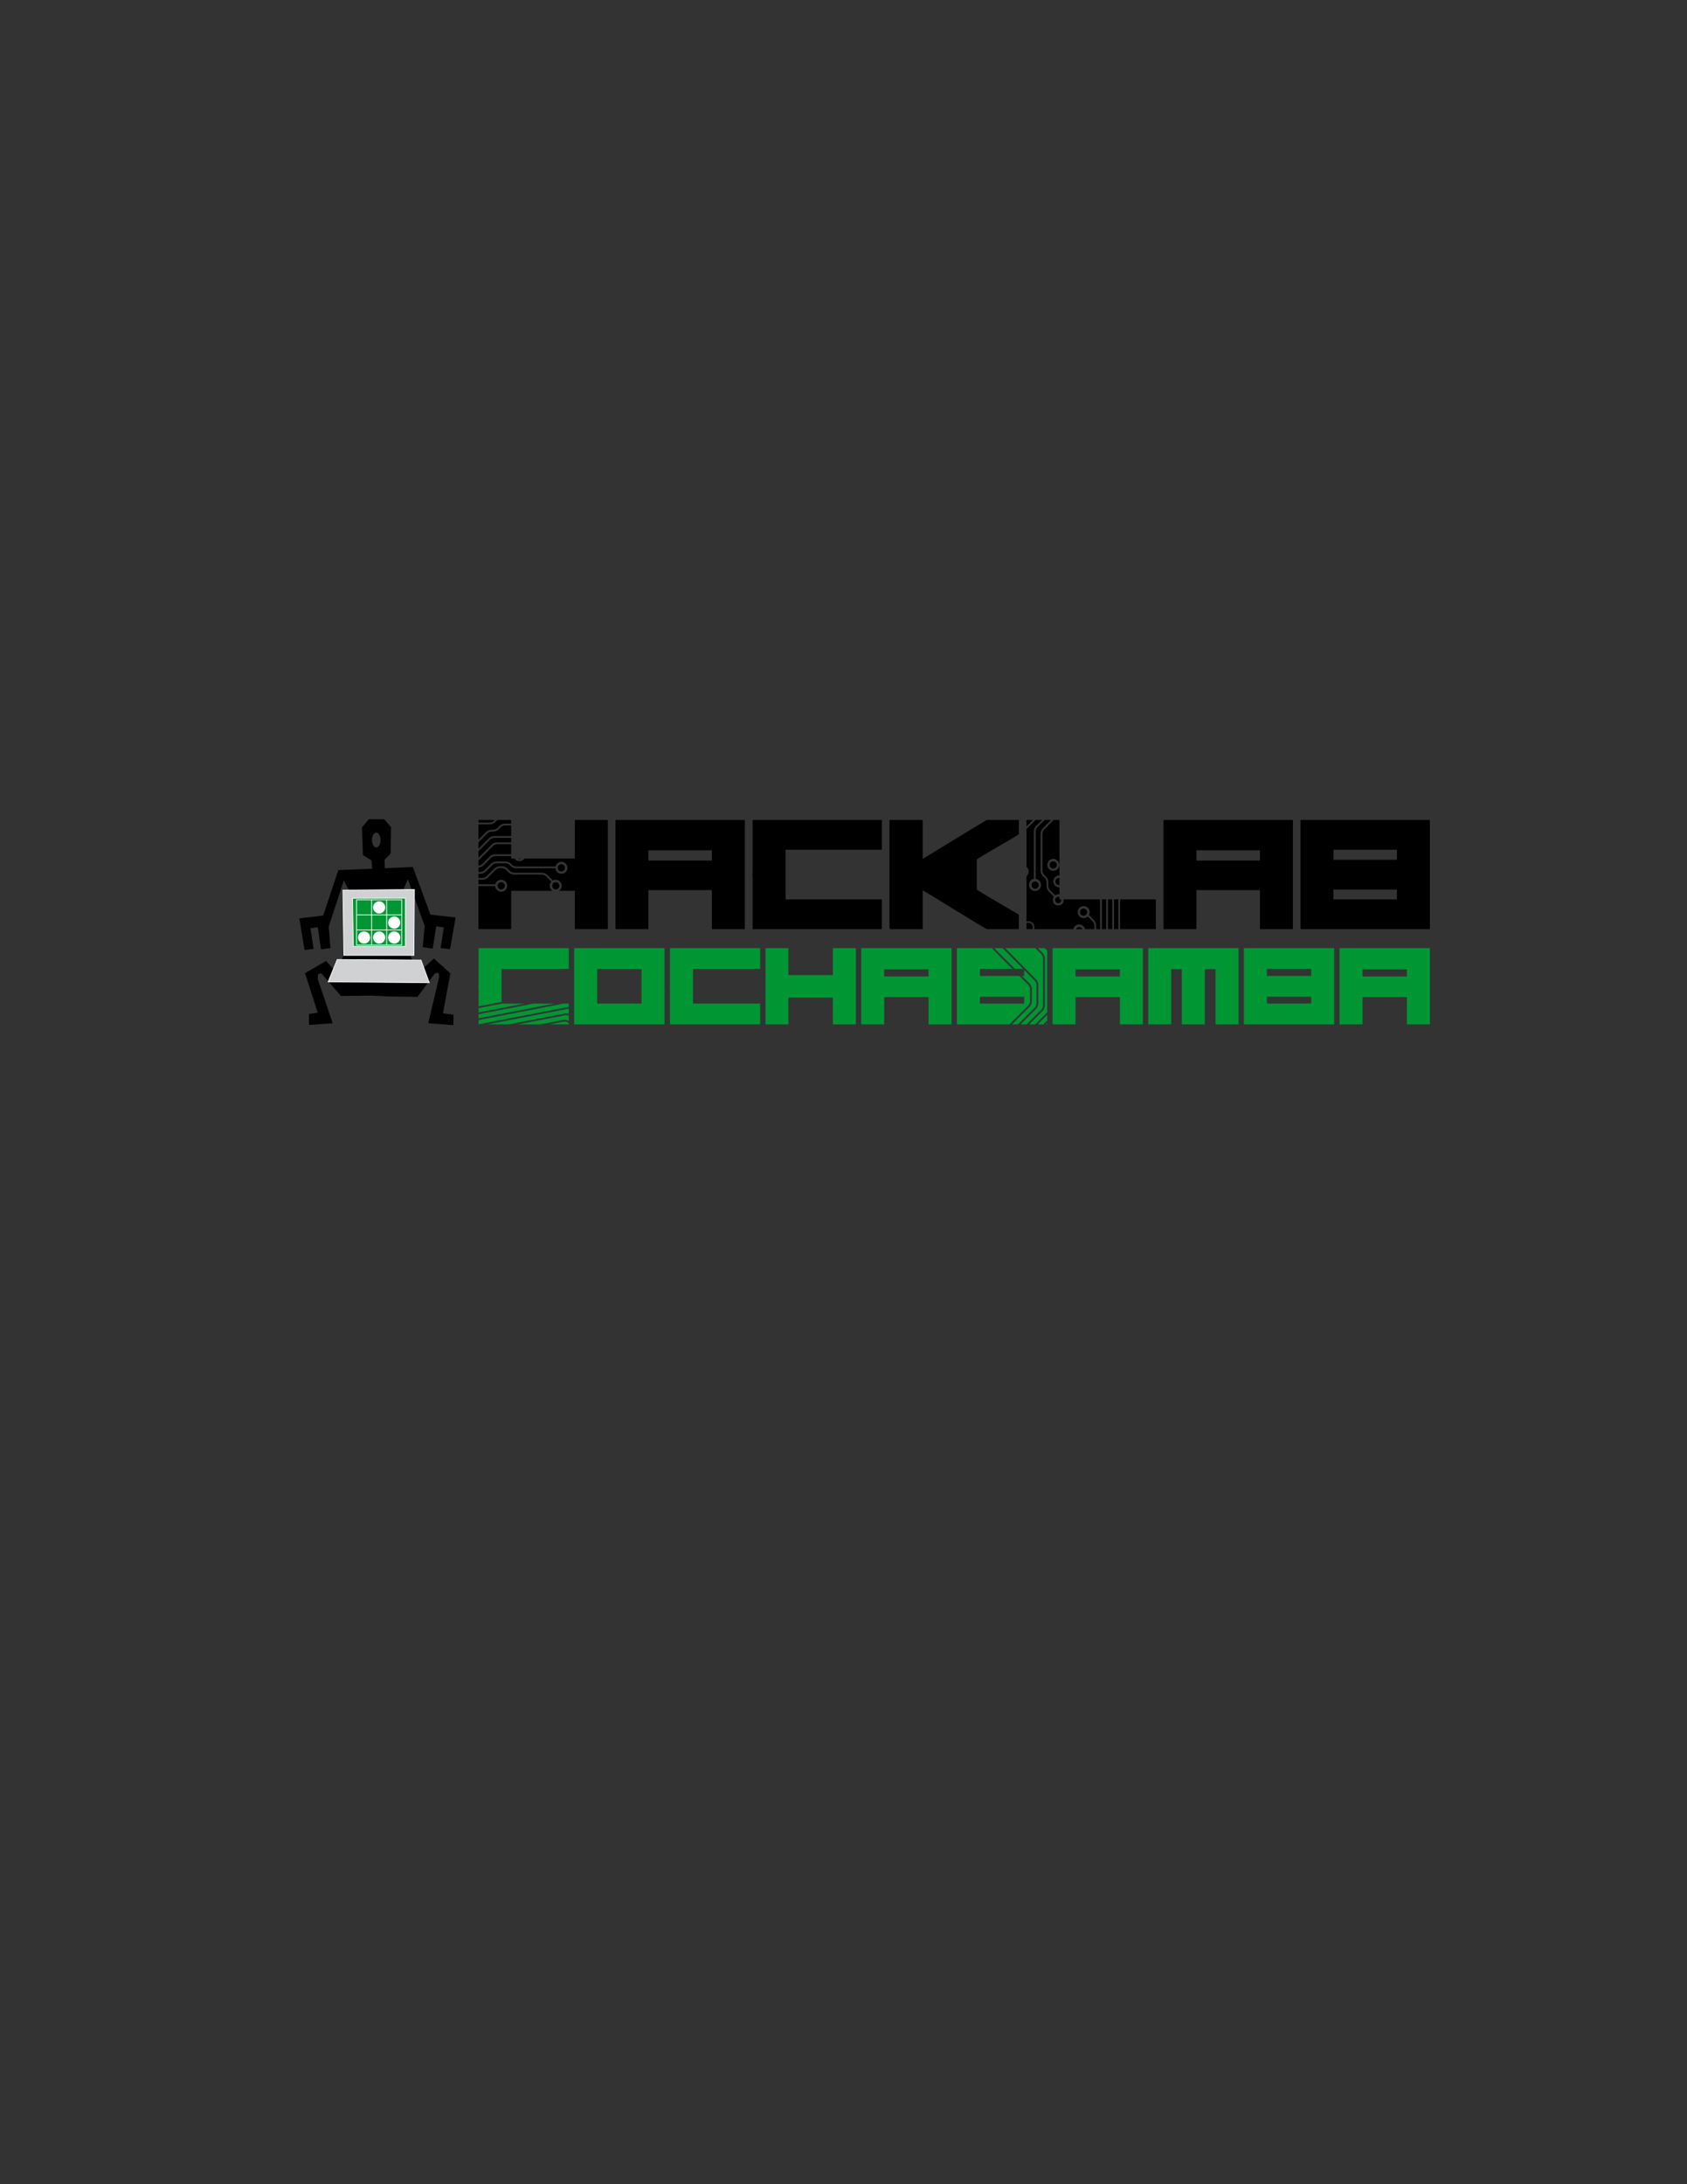 <?xml version="1.0" encoding="UTF-8" standalone="no"?>
<!-- Generator: Adobe Illustrator 15.1.0, SVG Export Plug-In . SVG Version: 6.00 Build 0)  -->

<svg
   xmlns:dc="http://purl.org/dc/elements/1.1/"
   xmlns:cc="http://creativecommons.org/ns#"
   xmlns:rdf="http://www.w3.org/1999/02/22-rdf-syntax-ns#"
   xmlns:svg="http://www.w3.org/2000/svg"
   xmlns="http://www.w3.org/2000/svg"
   xmlns:sodipodi="http://sodipodi.sourceforge.net/DTD/sodipodi-0.dtd"
   xmlns:inkscape="http://www.inkscape.org/namespaces/inkscape"
   version="1.1"
   x="0px"
   y="0px"
   width="612px"
   height="792px"
   viewBox="0 0 612 792"
   enable-background="new 0 0 612 792"
   xml:space="preserve"
   id="svg2"
   inkscape:version="0.48.2 r9819"
   sodipodi:docname="HackLab Logo 1.svg"><rect x="0" y="0" width="612" height="792" fill="#333333" stroke="none"/><defs
   id="defs1040">
	
	
	
	
	
	
	
	
	
	
	
	
	
	
	
	
	
	
	
	
	
	
	
	
	
	
	
	
	
	
	
	
	
	
	
	
	
	
	
	
	
	
</defs><sodipodi:namedview
   pagecolor="#ffffff"
   bordercolor="#666666"
   borderopacity="1"
   objecttolerance="10"
   gridtolerance="10"
   guidetolerance="10"
   inkscape:pageopacity="0"
   inkscape:pageshadow="2"
   inkscape:window-width="1277"
   inkscape:window-height="755"
   id="namedview1038"
   showgrid="false"
   inkscape:zoom="0.59485186"
   inkscape:cx="160.93164"
   inkscape:cy="475.11438"
   inkscape:window-x="0"
   inkscape:window-y="0"
   inkscape:window-maximized="0"
   inkscape:current-layer="svg2" />

<g
   id="g4553"><g
     transform="translate(3.362,-381.608)"
     id="g872">
		<path
   d="m 205.058,725.408 h 32.508 c 0.089,0.012 0.134,0.058 0.134,0.133 v 27.401 c 0,0.077 -0.044,0.116 -0.134,0.116 h -32.508 c -0.089,0 -0.134,-0.039 -0.134,-0.116 v -27.401 c 0.013,-0.089 0.056,-0.133 0.134,-0.133 z m 8.214,7.558 v 12.552 h 16.081 v -12.552 h -16.081 z"
   id="path874"
   inkscape:connector-curvature="0"
   style="fill:#009634" />
		<path
   d="m 239.822,725.408 h 32.469 c 0.077,0.012 0.115,0.05 0.115,0.114 v 7.31 c 0,0.075 -0.038,0.114 -0.115,0.114 h -24.256 v 12.571 h 24.256 c 0.077,0.015 0.115,0.054 0.115,0.115 v 7.31 c 0,0.077 -0.038,0.116 -0.115,0.116 h -32.469 c -0.09,0 -0.135,-0.039 -0.135,-0.116 v -12.379 c 0,-0.594 -0.019,-1.022 -0.058,-1.29 0.039,-0.361 0.058,-0.816 0.058,-1.371 v -12.38 c 0.012,-0.075 0.057,-0.114 0.135,-0.114 z"
   id="path876"
   inkscape:connector-curvature="0"
   style="fill:#009634" />
		<path
   d="m 274.488,725.408 h 8.022 c 0.09,0.012 0.135,0.05 0.135,0.114 v 9.662 h 16.138 v -9.662 c 0.013,-0.075 0.052,-0.114 0.117,-0.114 h 8.097 c 0.092,0.012 0.137,0.05 0.137,0.114 v 27.42 c 0,0.077 -0.045,0.116 -0.137,0.116 H 298.9 c -0.076,0 -0.117,-0.039 -0.117,-0.116 v -9.602 h -16.138 v 9.602 c 0,0.077 -0.045,0.116 -0.135,0.116 h -8.022 c -0.089,0 -0.134,-0.039 -0.134,-0.116 v -27.42 c 0.012,-0.075 0.058,-0.114 0.134,-0.114 z"
   id="path878"
   inkscape:connector-curvature="0"
   style="fill:#009634" />
		<path
   d="m 309.193,725.408 h 32.51 c 0.088,0.012 0.135,0.05 0.135,0.114 v 27.42 c 0,0.077 -0.047,0.116 -0.135,0.116 h -8.1 c -0.076,0 -0.114,-0.039 -0.114,-0.116 v -9.777 H 317.41 v 9.777 c 0,0.077 -0.041,0.116 -0.117,0.116 h -8.1 c -0.088,0 -0.135,-0.039 -0.135,-0.116 v -27.42 c 0.013,-0.075 0.059,-0.114 0.135,-0.114 z m 8.217,7.691 v 2.587 h 16.079 v -2.587 H 317.41 z"
   id="path880"
   inkscape:connector-curvature="0"
   style="fill:#009634" />
		<path
   d="m 378.606,725.408 h 32.509 c 0.089,0.012 0.133,0.05 0.133,0.114 v 27.42 c 0,0.077 -0.044,0.116 -0.133,0.116 h -8.1 c -0.076,0 -0.113,-0.039 -0.113,-0.116 v -9.777 H 386.82 v 9.777 c 0,0.077 -0.039,0.116 -0.114,0.116 h -8.1 c -0.089,0 -0.137,-0.039 -0.137,-0.116 v -27.42 c 0.014,-0.075 0.059,-0.114 0.137,-0.114 z m 8.214,7.691 v 2.587 h 16.082 v -2.587 H 386.82 z"
   id="path882"
   inkscape:connector-curvature="0"
   style="fill:#009634" />
		<path
   d="m 413.311,725.408 h 32.528 c 0.078,0.012 0.116,0.05 0.116,0.114 v 27.42 c 0,0.077 -0.038,0.116 -0.116,0.116 h -8.117 c -0.078,0 -0.114,-0.039 -0.114,-0.116 v -19.919 h -3.895 v 19.919 c 0,0.077 -0.048,0.116 -0.137,0.116 h -8.097 c -0.078,0 -0.117,-0.039 -0.117,-0.116 v -19.919 h -3.836 v 19.919 c 0,0.077 -0.039,0.116 -0.114,0.116 h -8.102 c -0.087,0 -0.132,-0.039 -0.132,-0.116 v -27.42 c 0.013,-0.075 0.056,-0.114 0.133,-0.114 z"
   id="path884"
   inkscape:connector-curvature="0"
   style="fill:#009634" />
		<path
   d="m 448.02,725.408 h 32.525 c 0.078,0.012 0.116,0.05 0.116,0.114 v 27.42 c 0,0.077 -0.038,0.116 -0.116,0.116 H 448.02 c -0.09,0 -0.137,-0.039 -0.137,-0.116 v -27.42 c 0.013,-0.075 0.057,-0.114 0.137,-0.114 z m 8.209,7.538 v 2.546 h 16.082 v -2.546 h -16.082 z m 0,10.086 v 2.485 h 16.082 v -2.485 h -16.082 z"
   id="path886"
   inkscape:connector-curvature="0"
   style="fill:#009634" />
		<path
   d="m 482.723,725.408 h 32.509 c 0.089,0.012 0.136,0.05 0.136,0.114 v 27.42 c 0,0.077 -0.047,0.116 -0.136,0.116 h -8.098 c -0.078,0 -0.116,-0.039 -0.116,-0.116 v -9.777 h -16.08 v 9.777 c 0,0.077 -0.037,0.116 -0.115,0.116 h -8.1 c -0.089,0 -0.132,-0.039 -0.132,-0.116 v -27.42 c 0.011,-0.075 0.054,-0.114 0.132,-0.114 z m 8.215,7.691 v 2.587 h 16.08 v -2.587 h -16.08 z"
   id="path888"
   inkscape:connector-curvature="0"
   style="fill:#009634" />
		<g
   id="g890">
			<polygon
   points="197.831,745.521 190.178,745.521 170.255,749.366 170.255,750.844 "
   id="polygon892"
   style="fill:#009634" />
			<path
   d="m 202.975,749.208 v -1.828 c -0.086,0.002 -0.177,10e-4 -0.246,0.017 l -29.326,5.662 h 7.792 l 20.45,-3.948 c 0.414,-0.073 0.893,-0.027 1.33,0.097 z"
   id="path894"
   inkscape:connector-curvature="0"
   style="fill:#009634" />
			<path
   d="m 201.763,749.722 -17.284,3.337 h 8.199 l 8.339,-1.611 c 0.631,-0.109 1.411,0.036 1.958,0.353 v -1.941 c -0.382,-0.139 -0.901,-0.209 -1.212,-0.138 z"
   id="path896"
   inkscape:connector-curvature="0"
   style="fill:#009634" />
			<path
   d="m 192.642,725.409 h -22.251 c -0.079,0 -0.123,0.038 -0.135,0.116 v 12.379 c 0,0.552 -0.019,1.01 -0.057,1.367 0.038,0.271 0.057,0.701 0.057,1.293 v 5.95 l 8.349,-1.612 v -11.954 h 24.256 c 0.076,0 0.114,-0.039 0.114,-0.116 v -6.715 c 0,-0.479 0.051,-0.708 -0.391,-0.708 h -9.619 -0.323 z"
   id="path898"
   inkscape:connector-curvature="0"
   style="fill:#009634" />
			<path
   d="m 170.289,753.027 32.321,-6.24 c 0.116,-0.021 0.24,-0.023 0.364,-0.026 v -1.126 c 0,-0.064 -0.038,-0.103 -0.114,-0.114 h -1.76 l -30.844,5.955 v 1.467 c -0.001,0.037 0.012,0.065 0.033,0.084 z"
   id="path900"
   inkscape:connector-curvature="0"
   style="fill:#009634" />
			<path
   d="m 202.975,752.942 v -0.395 l -0.318,-0.204 c -0.34,-0.229 -1.113,-0.374 -1.522,-0.286 l -5.18,1.001 h 6.906 c 0.076,10e-4 0.114,-0.038 0.114,-0.116 z"
   id="path902"
   inkscape:connector-curvature="0"
   style="fill:#009634" />
			<polygon
   points="170.255,748.73 186.888,745.521 178.687,745.521 170.255,747.148 "
   id="polygon904"
   style="fill:#009634" />
		</g>
		<g
   id="g906">
			<path
   d="m 376.544,752.942 v -0.386 l -0.502,0.502 h 0.386 c 0.078,10e-4 0.116,-0.038 0.116,-0.116 z"
   id="path908"
   inkscape:connector-curvature="0"
   style="fill:#009634" />
			<polygon
   points="375.122,753.059 376.544,751.635 376.544,749.615 373.101,753.059 "
   id="polygon910"
   style="fill:#009634" />
			<path
   d="m 357.358,725.409 1.658,1.714 5.824,5.825 h 2.98 l -7.434,-7.539 h -16.488 c -0.078,0 -0.121,0.038 -0.132,0.116 v 27.417 c 0,0.077 0.042,0.116 0.132,0.116 h 18.939 l 6.876,-6.877 c 0.305,-0.288 0.608,-1.019 0.594,-1.44 v -4.56 c 0.012,-0.418 -0.292,-1.151 -0.596,-1.438 l -3.249,-3.249 h -14.351 v -2.546 h 11.806 l -4.395,-4.394 -3.047,-3.146 h 0.883 z m 10.836,17.622 v 2.489 h -16.081 v -2.489 h 16.081 z"
   id="path912"
   inkscape:connector-curvature="0"
   style="fill:#009634" />
			<path
   d="m 372.664,745.503 v -6.809 c 0.009,-0.419 -0.294,-1.148 -0.598,-1.44 l -3.872,-3.928 v 2.168 h -0.807 l 2.786,2.788 c 0.459,0.474 0.777,1.243 0.79,1.9 l -0.002,4.559 c -0.011,0.657 -0.33,1.43 -0.789,1.899 l -6.418,6.418 h 2.192 l 6.118,-6.118 c 0.307,-0.284 0.612,-1.017 0.6,-1.437 z"
   id="path914"
   inkscape:connector-curvature="0"
   style="fill:#009634" />
			<path
   d="m 376.544,748.691 v -22.412 l -0.87,-0.87 h -2.538 l 1.755,1.755 c 0.455,0.472 0.779,1.246 0.789,1.9 l -0.004,17.187 c -0.007,0.656 -0.326,1.431 -0.785,1.902 l -4.905,4.905 h 2.191 l 4.367,-4.367 z"
   id="path916"
   inkscape:connector-curvature="0"
   style="fill:#009634" />
			<path
   d="m 375.026,746.252 -0.003,-17.188 c 0.014,-0.418 -0.291,-1.15 -0.594,-1.438 l -2.216,-2.217 h -10.911 l 11.224,11.387 c 0.457,0.473 0.777,1.242 0.786,1.898 l 0.004,6.808 c -0.013,0.657 -0.334,1.431 -0.788,1.902 l -5.654,5.654 h 2.188 l 5.366,-5.367 c 0.305,-0.289 0.609,-1.019 0.598,-1.439 z"
   id="path918"
   inkscape:connector-curvature="0"
   style="fill:#009634" />
		</g>
	</g><g
     transform="translate(3.362,-381.608)"
     id="g920">
		<path
   d="m 269.679,714.757 v 0.059 c 0,-0.021 0,-0.04 0,-0.059 z"
   id="path922"
   inkscape:connector-curvature="0"
   style="fill:#ffffff" />
	</g><g
     transform="translate(3.362,-381.608)"
     id="g924">
		<path
   d="m 319.326,718.361 c 0,0.11 0.063,0.164 0.193,0.164 h 0.078 l -0.271,-0.271 v 0.107 z"
   id="path926"
   inkscape:connector-curvature="0"
   style="fill:#ffffff" />
	</g><g
     transform="translate(3.362,-381.608)"
     id="g928">
		<g
   id="g930">
			<path
   d="m 220.092,678.932 h 46.553 c 0.128,0.02 0.194,0.073 0.194,0.166 v 39.264 c 0,0.11 -0.066,0.164 -0.194,0.164 h -11.597 c -0.111,0 -0.167,-0.054 -0.167,-0.164 v -13.999 h -23.027 v 13.999 c 0,0.11 -0.055,0.164 -0.166,0.164 h -11.596 c -0.13,0 -0.194,-0.054 -0.194,-0.164 v -39.264 c 0.017,-0.111 0.082,-0.166 0.194,-0.166 z m 11.762,11.016 v 3.7 h 23.027 v -3.7 h -23.027 z"
   id="path932"
   inkscape:connector-curvature="0" />
			<path
   d="m 269.874,678.932 h 46.5 c 0.108,0.02 0.166,0.073 0.166,0.166 v 10.465 c 0,0.109 -0.058,0.166 -0.166,0.166 h -34.737 v 18.002 h 34.737 c 0.108,0.019 0.166,0.073 0.166,0.165 v 10.466 c 0,0.11 -0.058,0.164 -0.166,0.164 h -46.5 c -0.127,0 -0.194,-0.054 -0.194,-0.164 v -17.727 c 0,-0.847 -0.027,-1.463 -0.081,-1.851 0.054,-0.515 0.081,-1.169 0.081,-1.959 v -17.728 c 0.019,-0.11 0.084,-0.165 0.194,-0.165 z"
   id="path934"
   inkscape:connector-curvature="0" />
			<path
   d="m 319.52,678.932 h 11.652 c 0.127,0.02 0.191,0.073 0.191,0.166 v 13.917 h 0.083 c 14.065,-8.615 21.777,-13.31 23.139,-14.083 h 11.487 c 0.13,0.02 0.191,0.073 0.191,0.166 v 4.971 c -0.35,0.331 -4.627,2.87 -12.837,7.62 -1.603,0.994 -2.413,1.527 -2.431,1.602 v 10.878 c 0.165,0.223 5.229,3.24 15.186,9.057 l 0.082,0.166 v 4.971 c 0,0.11 -0.062,0.164 -0.191,0.164 h -11.375 c -0.203,0 -4.483,-2.567 -12.84,-7.702 -6.737,-4.179 -10.236,-6.306 -10.494,-6.377 v 13.915 c 0,0.11 -0.064,0.164 -0.191,0.164 H 319.52 c -0.13,0 -0.193,-0.054 -0.193,-0.164 v -39.264 c 0.018,-0.112 0.083,-0.167 0.193,-0.167 z"
   id="path936"
   inkscape:connector-curvature="0" />
			<path
   d="m 418.919,678.932 h 46.554 c 0.127,0.02 0.195,0.073 0.195,0.166 v 39.264 c 0,0.11 -0.068,0.164 -0.195,0.164 h -11.597 c -0.111,0 -0.165,-0.054 -0.165,-0.164 v -13.999 h -23.027 v 13.999 c 0,0.11 -0.056,0.164 -0.168,0.164 h -11.597 c -0.129,0 -0.193,-0.054 -0.193,-0.164 v -39.264 c 0.019,-0.111 0.082,-0.166 0.193,-0.166 z m 11.765,11.016 v 3.7 h 23.027 v -3.7 h -23.027 z"
   id="path938"
   inkscape:connector-curvature="0" />
			<path
   d="m 468.621,678.932 h 46.58 c 0.111,0.02 0.165,0.073 0.165,0.166 v 39.264 c 0,0.11 -0.054,0.164 -0.165,0.164 h -46.58 c -0.132,0 -0.192,-0.054 -0.192,-0.164 v -39.264 c 0.018,-0.111 0.08,-0.166 0.192,-0.166 z m 11.762,10.797 v 3.646 h 23.027 v -3.646 h -23.027 z m 0,14.439 v 3.562 h 23.027 v -3.562 h -23.027 z"
   id="path940"
   inkscape:connector-curvature="0" />
		</g>
		<g
   id="g942">
			<path
   d="m 175.786,679.287 0.354,-0.355 h -5.75 c -0.11,0 -0.175,0.056 -0.192,0.166 v 0.786 h 4.152 c 0.414,0.009 1.15,-0.292 1.436,-0.597 z"
   id="path944"
   inkscape:connector-curvature="0" />
			<path
   d="m 185.815,692.931 h -1.279 c 0.192,0.111 0.402,0.192 0.638,0.192 0.239,0 0.449,-0.081 0.641,-0.192 z"
   id="path946"
   inkscape:connector-curvature="0" />
			<path
   d="m 174.917,682.494 h 0.655 c 0.42,0.01 1.151,-0.294 1.438,-0.598 l 0.861,-0.856 c 0.47,-0.458 1.241,-0.778 1.901,-0.789 h 2.298 v -1.153 c 0,-0.093 -0.063,-0.146 -0.192,-0.166 h -4.814 l -0.816,0.814 c -0.472,0.457 -1.241,0.776 -1.896,0.79 H 170.2 v 5.561 l 2.817,-2.817 c 0.473,-0.455 1.244,-0.776 1.9,-0.786 z"
   id="path948"
   inkscape:connector-curvature="0" />
			<path
   d="m 175.516,688.307 -4.895,4.897 c -0.123,0.119 -0.267,0.227 -0.422,0.323 v 2.002 c 0.426,-0.025 1.08,-0.302 1.349,-0.586 l 2.775,-2.774 c 0.471,-0.456 1.243,-0.776 1.903,-0.787 h 5.845 v -3.672 h -5.114 c -0.419,-0.01 -1.151,0.294 -1.441,0.597 z"
   id="path950"
   inkscape:connector-curvature="0" />
			<path
   d="m 198.267,701.485 c -0.72,0 -1.308,0.584 -1.308,1.305 0,0.719 0.588,1.302 1.308,1.302 0.72,0 1.304,-0.583 1.304,-1.302 -0.001,-0.721 -0.585,-1.305 -1.304,-1.305 z"
   id="path952"
   inkscape:connector-curvature="0" />
			<path
   d="m 174.453,686.024 -4.255,4.26 v 2.42 l 4.859,-4.857 c 0.47,-0.456 1.241,-0.777 1.898,-0.787 h 5.114 v -1.632 h -6.171 c -0.42,-0.011 -1.154,0.292 -1.445,0.596 z"
   id="path954"
   inkscape:connector-curvature="0" />
			<path
   d="m 178.456,704.106 c 0.717,0 1.301,-0.584 1.301,-1.304 0,-0.721 -0.584,-1.305 -1.301,-1.305 -0.725,0 -1.309,0.584 -1.309,1.305 0,0.72 0.584,1.304 1.309,1.304 z"
   id="path956"
   inkscape:connector-curvature="0" />
			<circle
   d="m 201.585,696.291 c 0,0.721 -0.584,1.305 -1.305,1.305 -0.721,0 -1.305,-0.584 -1.305,-1.305 0,-0.721 0.584,-1.305 1.305,-1.305 0.721,0 1.305,0.584 1.305,1.305 z"
   cx="200.28"
   cy="696.291"
   r="1.305"
   id="circle958"
   sodipodi:cx="200.28"
   sodipodi:cy="696.29102"
   sodipodi:rx="1.3049999"
   sodipodi:ry="1.3049999" />
			<path
   d="m 205.182,712.784 v 2.578 0.226 1.748 0.229 0.797 c 0,0.11 0.055,0.164 0.166,0.164 h 11.596 c 0.13,0 0.194,-0.054 0.194,-0.164 v -0.797 -0.229 -1.748 -0.226 -2.739 -0.225 -33.301 c 0,-0.093 -0.064,-0.146 -0.194,-0.166 h -11.596 c -0.094,0 -0.147,0.056 -0.166,0.166 v 13.833 h -18.3 c -0.391,0.574 -1.048,0.951 -1.797,0.951 -0.746,0 -1.405,-0.377 -1.797,-0.951 h -1.218 v -0.897 h -5.845 c -0.421,-0.013 -1.154,0.292 -1.442,0.597 l -2.775,2.776 c -0.451,0.437 -1.172,0.738 -1.809,0.774 v 1.616 h 0.751 c 0.42,0.011 1.149,-0.291 1.44,-0.598 l 2.421,-2.422 c 0.472,-0.457 1.246,-0.774 1.903,-0.786 h 3.368 c 0.657,0.012 1.429,0.329 1.903,0.786 l 0.422,0.424 c 0.288,0.305 1.02,0.609 1.44,0.596 h 14.338 c 0.217,-0.969 1.084,-1.696 2.12,-1.696 1.203,0 2.176,0.972 2.176,2.173 0,1.202 -0.973,2.174 -2.176,2.174 -1.143,0 -2.075,-0.878 -2.164,-1.996 h -14.293 c -0.657,-0.014 -1.429,-0.331 -1.903,-0.787 l -0.42,-0.424 c -0.288,-0.307 -1.022,-0.608 -1.442,-0.595 h -3.368 c -0.422,-0.014 -1.156,0.288 -1.44,0.595 l -2.424,2.421 c -0.474,0.456 -1.243,0.776 -1.9,0.786 H 170.2 v 1.522 h 1.511 c 0.421,0.013 1.152,-0.29 1.44,-0.596 l 2.858,-2.855 c 0.471,-0.458 1.243,-0.776 1.903,-0.788 h 0.87 c 0.655,0.012 1.427,0.33 1.896,0.788 l 0.955,0.954 c 0.292,0.304 1.022,0.607 1.44,0.596 h 10.169 c 0.655,0.012 1.427,0.331 1.899,0.788 l 2.001,1.996 0.042,0.059 c 0.367,-0.278 0.562,-0.288 1.058,-0.288 1.198,0 2.173,0.975 2.173,2.177 0,0.759 -0.391,1.424 -0.979,1.812 h 5.747 v 7.947 0.225 z"
   id="path960"
   inkscape:connector-curvature="0" />
			<path
   d="m 170.198,717.564 v 0.797 c 0,0.11 0.062,0.164 0.192,0.164 h 11.486 c 0.129,0 0.192,-0.054 0.192,-0.164 v -0.797 -0.229 -1.748 -0.225 -2.266 -0.228 -8.258 h 14.975 c -0.59,-0.389 -0.981,-1.054 -0.981,-1.812 0,-0.581 0.232,-1.107 0.604,-1.498 l -1.988,-1.985 c -0.288,-0.306 -1.017,-0.607 -1.438,-0.598 l -10.169,0.002 c -0.655,-0.012 -1.429,-0.33 -1.898,-0.789 l -0.957,-0.952 c -0.286,-0.305 -1.018,-0.609 -1.436,-0.597 h -0.87 c -0.423,-0.013 -1.154,0.292 -1.445,0.597 l -2.855,2.856 c -0.472,0.455 -1.241,0.775 -1.901,0.787 h -1.511 v 1.632 l 6.131,-0.001 0,0 c 0.183,-0.809 0.923,-1.631 2.122,-1.631 1.201,0 2.176,0.975 2.176,2.177 0,1.2 -0.975,2.172 -2.176,2.172 -1.199,0 -2.176,-1.087 -2.176,-2.064 l 0,0 h -6.078 v 14.429 0.229 z"
   id="path962"
   inkscape:connector-curvature="0" />
			<path
   d="m 179.771,680.902 c -0.418,-0.011 -1.154,0.293 -1.44,0.597 l -0.861,0.857 c -0.469,0.458 -1.241,0.778 -1.898,0.788 h -0.655 c -0.416,-0.01 -1.147,0.293 -1.438,0.597 l -3.28,3.279 v 2.341 l 3.799,-3.8 c 0.47,-0.455 1.241,-0.774 1.901,-0.785 h 6.171 v -3.874 h -2.299 z"
   id="path964"
   inkscape:connector-curvature="0" />
		</g>
		<g
   id="g966">
			<rect
   x="396.385"
   y="707.73"
   width="1.549"
   height="10.795"
   id="rect968" />
			<rect
   x="398.587"
   y="707.73"
   width="1.548"
   height="10.795"
   id="rect970" />
			<path
   d="m 380.5,709.162 c 0.781,0 1.201,-0.635 1.148,-1.432 h -0.666 v -0.8 c -0.15,-0.061 -0.32,-0.122 -0.491,-0.122 -0.568,0 -1.089,0.513 -1.089,1.237 0,0.72 0.636,1.117 1.098,1.117 z"
   id="path972"
   inkscape:connector-curvature="0" />
			<rect
   x="400.79"
   y="707.73"
   width="1.55"
   height="10.795"
   id="rect974" />
			<path
   d="m 388.133,717.782 c -0.519,0 -0.957,0.308 -1.168,0.743 h 2.332 c -0.211,-0.435 -0.648,-0.743 -1.164,-0.743 z"
   id="path976"
   inkscape:connector-curvature="0" />
			<path
   d="m 379.52,701.243 c 0,0.719 0.583,1.304 1.304,1.304 0.057,0 0.104,-0.024 0.159,-0.033 v -2.544 c -0.055,-0.007 -0.103,-0.032 -0.159,-0.032 -0.721,0 -1.304,0.583 -1.304,1.305 z"
   id="path978"
   inkscape:connector-curvature="0" />
			<path
   d="m 371.238,717.368 c -0.163,-0.702 -0.893,-1.159 -1.614,-1.159 -0.22,0 -0.417,0.067 -0.599,0.163 v 1.989 c 0,0.11 0.062,0.164 0.192,0.164 h 1.912 c 0.258,-0.359 0.204,-0.751 0.109,-1.157 z"
   id="path980"
   inkscape:connector-curvature="0" />
			<circle
   d="m 380.016,695.223 c 0,0.72 -0.583,1.303 -1.303,1.303 -0.72,0 -1.303,-0.583 -1.303,-1.303 0,-0.72 0.583,-1.303 1.303,-1.303 0.72,0 1.303,0.583 1.303,1.303 z"
   cx="378.713"
   cy="695.223"
   r="1.303"
   id="circle982"
   sodipodi:cx="378.71301"
   sodipodi:cy="695.22302"
   sodipodi:rx="1.303"
   sodipodi:ry="1.303" />
			<path
   d="m 377.547,704.384 1.858,1.858 c 0.344,-0.229 0.756,-0.361 1.201,-0.361 0.129,0 0.253,0.016 0.376,0.037 v -2.545 c -0.018,0.002 -0.033,0.005 -0.049,0.005 -1.202,0 -2.177,-0.972 -2.177,-2.175 0,-1.201 0.975,-2.174 2.177,-2.174 0.016,0 0.031,0.004 0.049,0.004 v -19.936 c 0,-0.093 -0.057,-0.146 -0.166,-0.166 h -1.938 l -3.492,3.492 c -0.304,0.287 -0.607,1.021 -0.598,1.438 v 13.457 c -0.01,0.418 0.294,1.149 0.598,1.438 l 0.778,0.777 c 0.455,0.472 0.776,1.241 0.786,1.9 v 1.508 c -0.009,0.424 0.292,1.155 0.597,1.443 z m -0.963,-9.158 c 0,-1.203 0.972,-2.178 2.173,-2.178 1.202,0 2.175,0.975 2.175,2.178 0,1.198 -0.973,2.171 -2.175,2.171 -1.201,-0.001 -2.173,-0.973 -2.173,-2.171 z"
   id="path984"
   inkscape:connector-curvature="0" />
			<path
   d="m 369.025,679.098 v 2.194 l 2.361,-2.36 h -2.169 c -0.109,0 -0.173,0.055 -0.192,0.166 z"
   id="path986"
   inkscape:connector-curvature="0" />
			<path
   d="m 388.423,712.351 c 0,0.721 0.588,1.305 1.309,1.305 0.718,0 1.301,-0.584 1.301,-1.305 0,-0.722 -0.583,-1.306 -1.301,-1.306 -0.721,0 -1.309,0.584 -1.309,1.306 z"
   id="path988"
   inkscape:connector-curvature="0" />
			<path
   d="m 415.773,707.73 h -12.786 v 10.795 h 12.786 c 0.128,0 0.19,-0.054 0.19,-0.164 v -10.466 c 10e-4,-0.091 -0.062,-0.146 -0.19,-0.165 z"
   id="path990"
   inkscape:connector-curvature="0" />
			<circle
   d="m 373.45,702.547 c 0,0.72 -0.584,1.304 -1.304,1.304 -0.72,0 -1.304,-0.584 -1.304,-1.304 0,-0.72 0.584,-1.304 1.304,-1.304 0.72,0 1.304,0.584 1.304,1.304 z"
   cx="372.146"
   cy="702.547"
   r="1.304"
   id="circle992"
   sodipodi:cx="372.146"
   sodipodi:cy="702.547"
   sodipodi:rx="1.304"
   sodipodi:ry="1.304" />
			<path
   d="m 369.025,706.734 v 2.297 1.02 5.742 c 0.223,-0.077 0.459,-0.127 0.709,-0.127 1.2,0 2.174,0.971 2.174,2.175 0,0.241 -0.049,0.468 -0.121,0.685 h 14.233 c 0.209,-0.984 1.081,-1.722 2.124,-1.722 1.047,0 1.917,0.737 2.127,1.722 h 3.381 v -1.38 c 0.011,-0.42 -0.291,-1.153 -0.6,-1.44 l -1.78,-1.781 c -0.391,0.367 -0.912,0.597 -1.493,0.597 -1.203,0 -2.179,-0.973 -2.179,-2.175 0,-1.199 0.976,-2.175 2.179,-2.175 1.198,0 2.174,0.976 2.174,2.175 0,0.387 -0.102,0.743 -0.276,1.059 l 1.839,1.838 c 0.459,0.473 0.778,1.244 0.787,1.903 v 1.38 h 1.429 V 707.73 h -13.286 c 0.016,0.105 0.032,0.211 0.032,0.321 0,1.203 -0.966,1.872 -1.871,1.872 -1.201,0 -1.993,-0.669 -1.993,-1.872 0,-0.521 0.001,-0.997 0.309,-1.372 l -1.838,-1.834 c -0.454,-0.473 -0.773,-1.244 -0.785,-1.903 v -1.508 c 0.012,-0.422 -0.293,-1.15 -0.595,-1.442 l -0.78,-0.775 c -0.457,-0.474 -0.775,-1.243 -0.786,-1.898 v -13.457 c 0.011,-0.655 0.329,-1.432 0.786,-1.9 l 3.029,-3.029 h -2.338 l -2.677,2.676 c -0.304,0.286 -0.605,1.021 -0.596,1.436 v 17.292 l 0,0 c 0.901,0 1.957,0.971 1.957,2.174 0,1.2 -0.975,2.174 -2.176,2.174 -1.199,0 -2.173,-0.974 -2.173,-2.174 0,-1.203 0.828,-2.174 1.74,-2.174 h 0.001 v -17.292 c 0.01,-0.655 0.329,-1.429 0.785,-1.898 l 2.214,-2.213 h -2.381 l -3.285,3.284 v 13.714 c 0.493,0.399 0.815,1.003 0.815,1.686 0,0.685 -0.322,1.286 -0.815,1.685 v 6.511 0.92 z"
   id="path994"
   inkscape:connector-curvature="0" />
		</g>
	</g><g
     transform="translate(3.362,-381.608)"
     id="g996">
		<g
   id="g998">
			<polygon
   points="137.436,742.922 148.096,743.08 151.902,737.946 115.892,737.629 120.335,742.761 131.233,742.604 "
   id="polygon1000" />
			<polygon
   points="152.218,737.52 154.42,734.549 155.654,734.331 155.972,735.762 151.994,752.626 161.142,753.342 161.142,749.523 157.324,749.046 160.028,734.569 154.062,729.16 150.383,732.513 "
   id="polygon1002" />
			<polygon
   points="117.561,732.999 114.926,730.036 107.29,734.491 111.903,748.808 108.721,749.284 108.721,753.262 117.312,752.626 111.903,736.558 111.983,734.887 113.177,734.491 115.743,737.456 "
   id="polygon1004" />
		</g>
		<g
   id="g1006">
			<polygon
   points="121.374,727.759 120.661,729.541 146.105,729.722 145.553,728.017 121.377,728.017 "
   id="polygon1008" />
			<path
   d="m 109.278,718.184 2.625,-0.358 1.194,8.072 3.421,-0.514 -0.637,-7.758 5.478,-16.739 1.81,3.462 19.834,-0.163 1.578,-3.777 1.357,3.752 1.026,-0.008 -0.02,2.792 3.748,10.362 -0.671,7.756 3.603,0.518 1.257,-8.073 2.765,0.358 -1.17,7.476 3.433,0.438 2.012,-11.494 -9.132,-1.032 -6.359,-17.254 -0.013,0.017 0.013,-0.025 -10.199,0.42 -0.065,-3.083 2.189,-2.229 0.119,-9.584 -2.427,-2.823 -5.608,-0.041 -2.504,2.981 0.357,10.025 3.101,1.907 0.289,3.034 -12.3,0.506 -5.487,16.467 -8.671,1.034 1.909,11.494 3.26,-0.438 -1.115,-7.478 z m 22.314,-31.978 c 0,-1.482 0.693,-2.687 1.552,-2.687 0.855,0 1.55,1.204 1.55,2.687 0,1.483 -0.695,2.685 -1.55,2.685 -0.859,0 -1.552,-1.202 -1.552,-2.685 z"
   id="path1010"
   inkscape:connector-curvature="0" />
		</g>
	</g><g
     transform="translate(3.362,-381.608)"
     id="g1012">
		<path
   d="m 143.701,724.778 h -18.887 l -0.286,-17.423 19.173,-0.074 v 17.497 z"
   id="path1014"
   inkscape:connector-curvature="0"
   style="fill:#009634" />
		<g
   id="g1016">
			<polygon
   stroke-miterlimit="10"
   points="149.369,729.745 118.976,729.529 115.673,737.626 152.376,737.95 "
   id="polygon1018"
   style="fill:#cfd1d2;stroke:#ffffff;stroke-width:0.25;stroke-miterlimit:10" />
		</g>
		<g
   id="g1020">
			<g
   id="g1022">
				<path
   clip-rule="evenodd"
   d="m 125.979,707.75 c 5.51,0 11.02,0 16.529,0 0,5.558 0,11.11 0,16.667 -5.554,0 -11.111,0 -16.665,0 0,-5.418 0,-10.838 0,-16.256 -0.013,-0.194 -0.022,-0.388 0.136,-0.411 z m 0.137,0.274 c 0,1.73 0,3.461 0,5.192 1.729,0 3.461,0 5.191,0 0,-1.731 0,-3.462 0,-5.192 -1.73,0 -3.462,0 -5.191,0 z m 5.465,0 c 0,1.73 0,3.461 0,5.192 1.729,0 3.459,0 5.189,0 0,-1.731 0,-3.462 0,-5.192 -1.73,0 -3.459,0 -5.189,0 z m 5.462,0 c 0,1.73 0,3.461 0,5.192 1.732,0 3.461,0 5.192,0 0,-1.731 0,-3.462 0,-5.192 -1.73,0 -3.46,0 -5.192,0 z m -10.927,5.463 c 0,1.732 0,3.462 0,5.192 1.729,0 3.461,0 5.191,0 0,-1.73 0,-3.46 0,-5.192 -1.73,0 -3.462,0 -5.191,0 z m 5.465,0 c 0,1.732 0,3.462 0,5.192 1.729,0 3.459,0 5.189,0 0,-1.73 0,-3.46 0,-5.192 -1.73,0 -3.459,0 -5.189,0 z m 5.462,0 c 0,1.732 0,3.462 0,5.192 1.732,0 3.461,0 5.192,0 0,-1.73 0,-3.46 0,-5.192 -1.73,0 -3.46,0 -5.192,0 z m -10.927,5.467 c 0,1.729 0,3.459 0,5.189 1.729,0 3.461,0 5.191,0 0,-1.73 0,-3.461 0,-5.189 -1.73,0 -3.462,0 -5.191,0 z m 5.465,0 c 0,1.729 0,3.459 0,5.189 1.729,0 3.459,0 5.189,0 0,-1.73 0,-3.461 0,-5.189 -1.73,0 -3.459,0 -5.189,0 z m 5.462,0 c 0,1.729 0,3.459 0,5.189 1.732,0 3.461,0 5.192,0 0,-1.73 0,-3.461 0,-5.189 -1.73,0 -3.46,0 -5.192,0 z"
   id="path1024"
   inkscape:connector-curvature="0"
   style="fill:#ffffff;fill-rule:evenodd" />
			</g>
			<circle
   d="m 136.388,710.644 c 0,1.22 -0.989,2.209 -2.209,2.209 -1.22,0 -2.209,-0.989 -2.209,-2.209 0,-1.22 0.989,-2.209 2.209,-2.209 1.22,0 2.209,0.989 2.209,2.209 z"
   clip-rule="evenodd"
   cx="134.179"
   cy="710.644"
   r="2.209"
   id="circle1026"
   sodipodi:cx="134.179"
   sodipodi:cy="710.64398"
   sodipodi:rx="2.2090001"
   sodipodi:ry="2.2090001"
   style="fill:#ffffff;fill-rule:evenodd" />
			<circle
   d="m 136.388,721.562 c 0,1.22 -0.989,2.209 -2.209,2.209 -1.22,0 -2.209,-0.989 -2.209,-2.209 0,-1.22 0.989,-2.209 2.209,-2.209 1.22,0 2.209,0.989 2.209,2.209 z"
   clip-rule="evenodd"
   cx="134.179"
   cy="721.562"
   r="2.209"
   id="circle1028"
   sodipodi:cx="134.179"
   sodipodi:cy="721.56201"
   sodipodi:rx="2.2090001"
   sodipodi:ry="2.2090001"
   style="fill:#ffffff;fill-rule:evenodd" />
			<circle
   d="m 141.853,721.562 c 0,1.22 -0.989,2.209 -2.209,2.209 -1.22,0 -2.209,-0.989 -2.209,-2.209 0,-1.22 0.989,-2.209 2.209,-2.209 1.22,0 2.209,0.989 2.209,2.209 z"
   clip-rule="evenodd"
   cx="139.644"
   cy="721.562"
   r="2.209"
   id="circle1030"
   sodipodi:cx="139.644"
   sodipodi:cy="721.56201"
   sodipodi:rx="2.2090001"
   sodipodi:ry="2.2090001"
   style="fill:#ffffff;fill-rule:evenodd" />
			<circle
   d="m 130.923,721.562 c 0,1.22 -0.989,2.209 -2.209,2.209 -1.22,0 -2.209,-0.989 -2.209,-2.209 0,-1.22 0.989,-2.209 2.209,-2.209 1.22,0 2.209,0.989 2.209,2.209 z"
   clip-rule="evenodd"
   cx="128.714"
   cy="721.562"
   r="2.209"
   id="circle1032"
   sodipodi:cx="128.714"
   sodipodi:cy="721.56201"
   sodipodi:rx="2.2090001"
   sodipodi:ry="2.2090001"
   style="fill:#ffffff;fill-rule:evenodd" />
			<circle
   d="m 141.853,716.152 c 0,1.22 -0.989,2.209 -2.209,2.209 -1.22,0 -2.209,-0.989 -2.209,-2.209 0,-1.22 0.989,-2.209 2.209,-2.209 1.22,0 2.209,0.989 2.209,2.209 z"
   clip-rule="evenodd"
   cx="139.644"
   cy="716.152"
   r="2.209"
   id="circle1034"
   sodipodi:cx="139.644"
   sodipodi:cy="716.15198"
   sodipodi:rx="2.2090001"
   sodipodi:ry="2.2090001"
   style="fill:#ffffff;fill-rule:evenodd" />
		</g>
		<path
   stroke-miterlimit="10"
   d="m 121.035,704.366 0.342,23.65 h 25.417 l 0.171,-23.864 -25.93,0.214 z m 22.666,20.412 h -18.887 l -0.286,-17.423 19.173,-0.074 v 17.497 z"
   id="path1036"
   inkscape:connector-curvature="0"
   style="fill:#cfd1d2;stroke:#ffffff;stroke-width:0.25;stroke-miterlimit:10" />
	</g></g>
</svg>